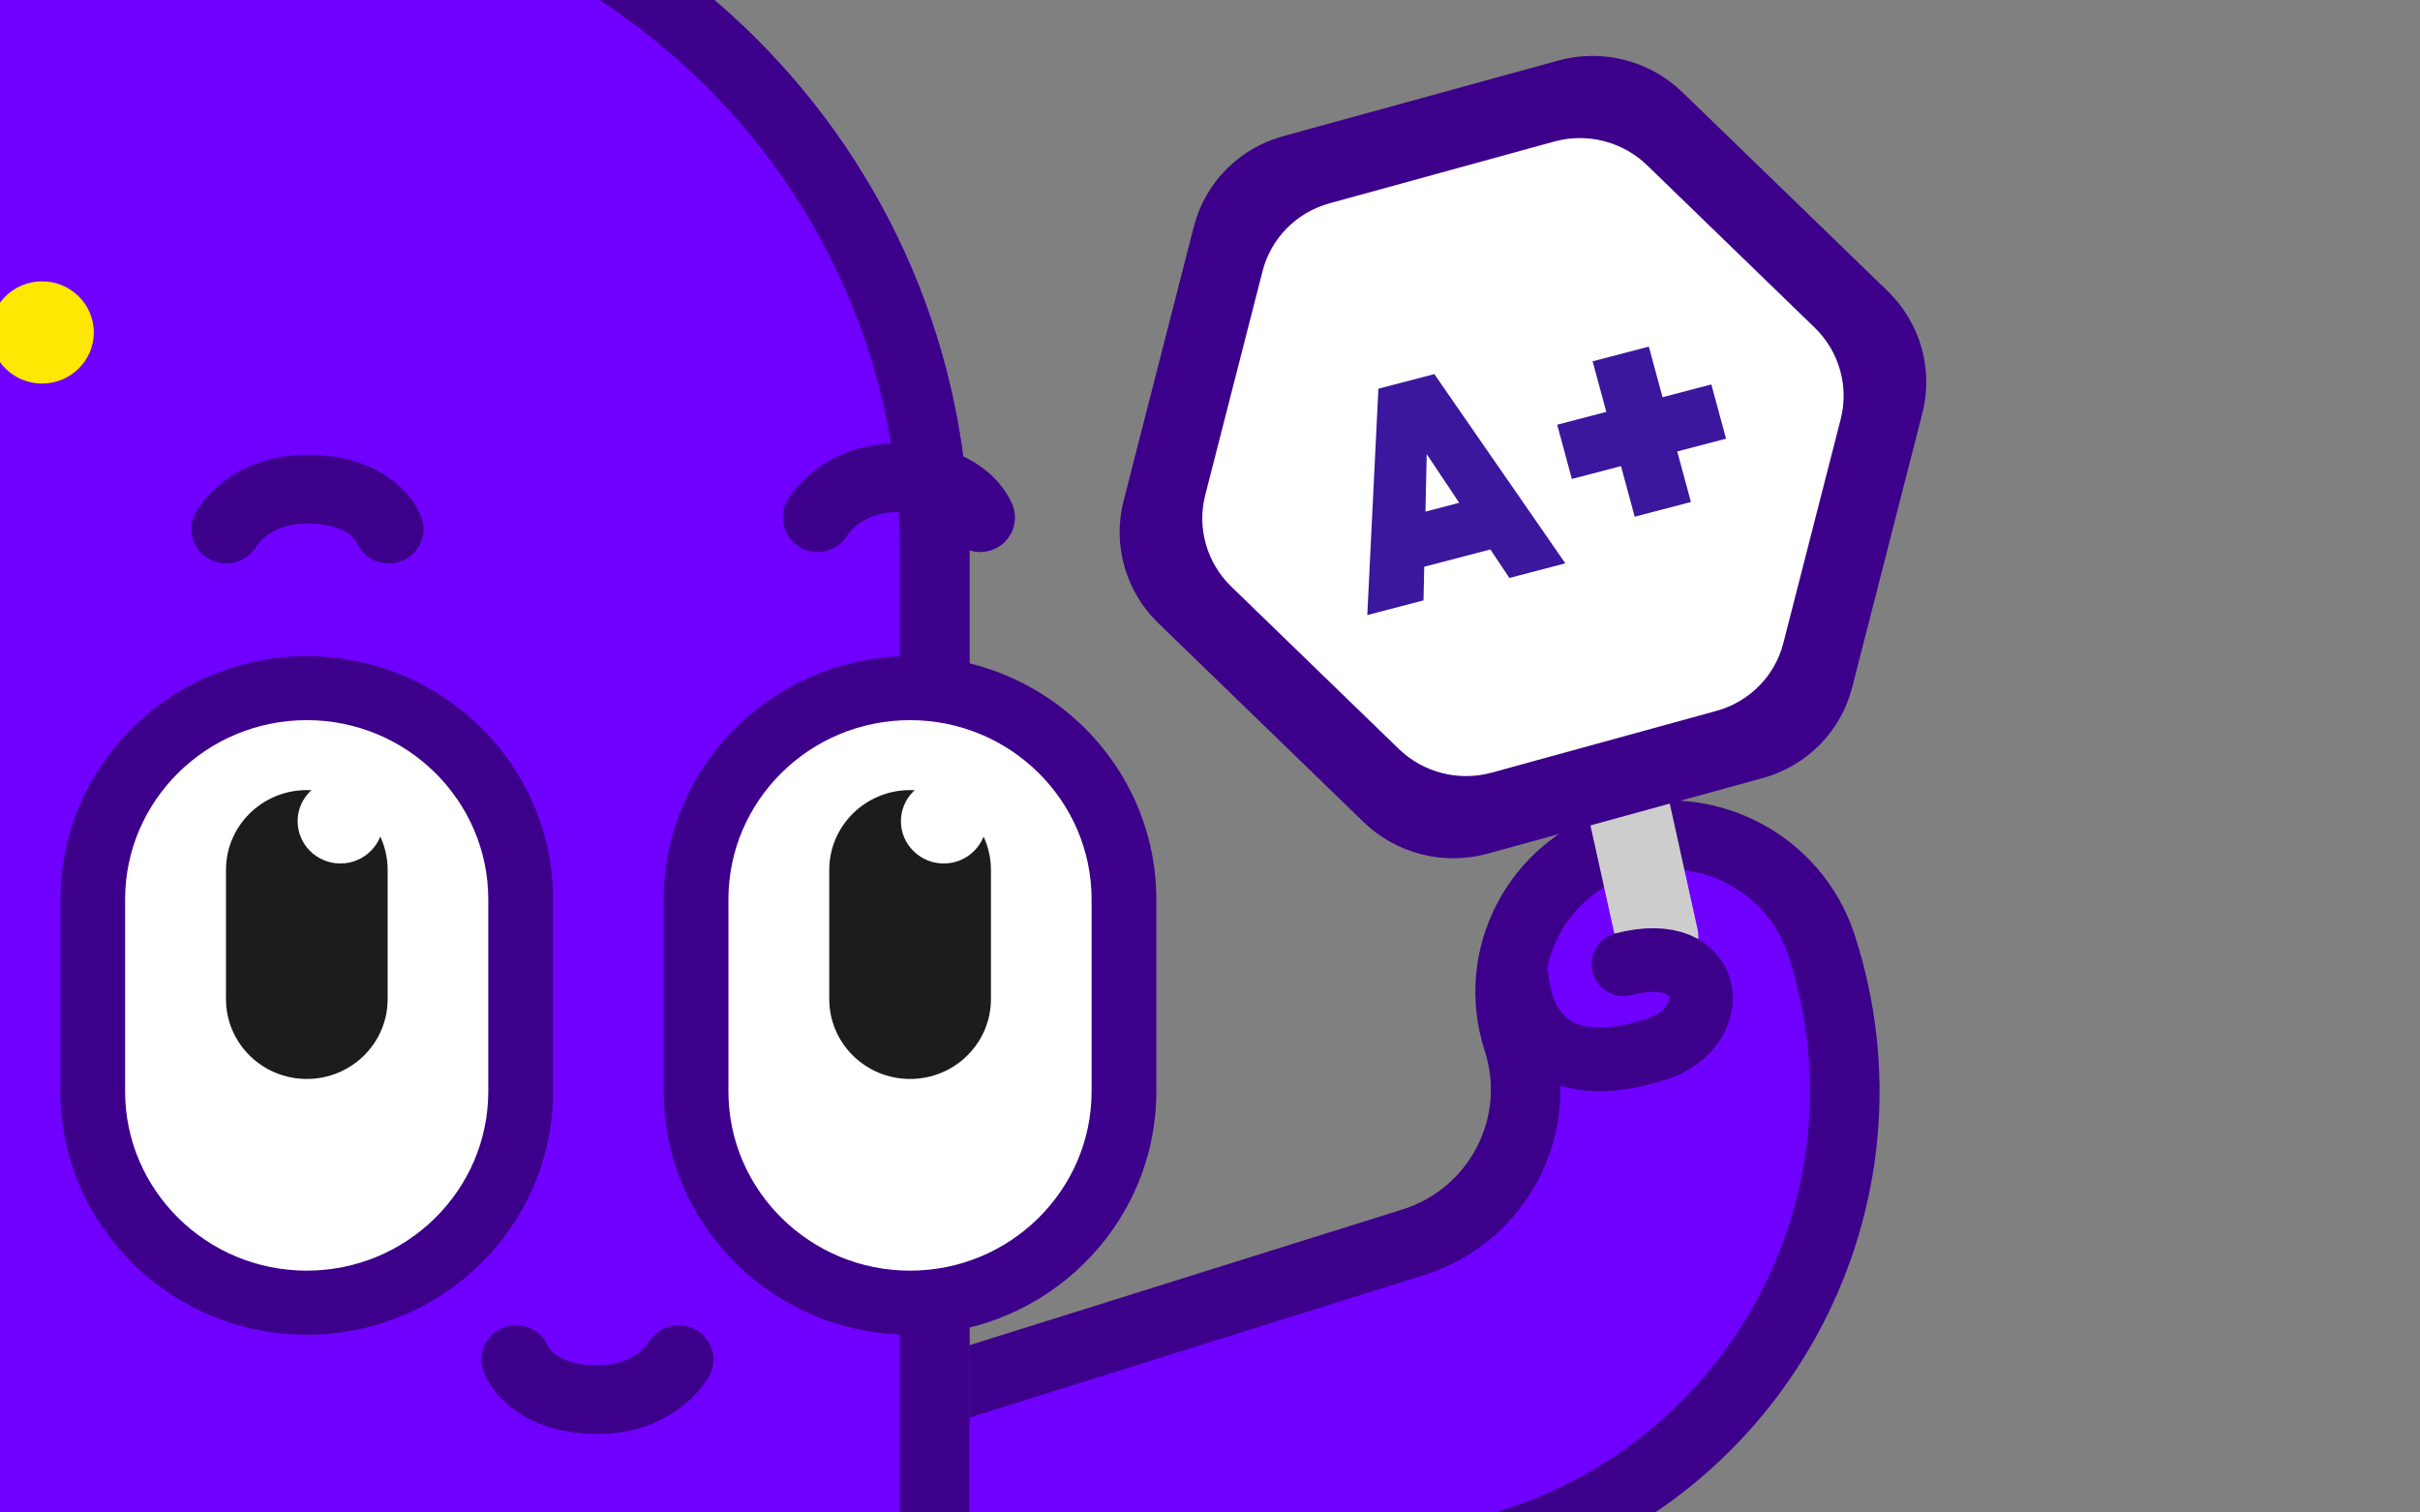 <svg width="152" height="95" viewBox="0 0 152 95" fill="none" xmlns="http://www.w3.org/2000/svg">
<rect x="0" y="0" width="152" height="95" fill="#808080" stroke="none"/>
<path d="M60.255 107.828L94.903 96.964C110.774 91.988 119.526 75.124 114.415 59.371C112.718 54.141 107.073 51.241 101.804 52.893C96.534 54.545 93.64 60.122 95.337 65.353C97.061 70.665 94.11 76.349 88.758 78.027L54.11 88.891" fill="#7000FF"/>
<path fill-rule="evenodd" clip-rule="evenodd" d="M52.033 89.543C51.663 88.404 52.294 87.189 53.442 86.829L88.088 75.967C92.292 74.649 94.611 70.18 93.257 66.007C91.191 59.638 94.716 52.846 101.133 50.835C107.549 48.823 114.424 52.354 116.491 58.723C121.972 75.615 112.589 93.692 95.571 99.028L60.925 109.89L59.586 105.764L94.232 94.902C108.955 90.286 117.076 74.639 112.334 60.026C111.007 55.936 106.593 53.668 102.471 54.96C98.35 56.252 96.087 60.614 97.414 64.704C99.507 71.155 95.926 78.055 89.427 80.092L54.781 90.955C53.633 91.315 52.403 90.683 52.033 89.543Z" fill="#3C008A"/>
<rect width="5.146" height="18.817" rx="2.573" transform="matrix(-0.981 0.209 0.215 0.973 103.137 42.591)" fill="#CDCDCD"/>
<path d="M95.286 61.477C95.457 63.769 96.957 68.274 104.184 65.847C108.193 64.501 107.819 59.06 101.97 60.562" stroke="#3C008A" stroke-width="4" stroke-linecap="round"/>
<path d="M70.57 31.47C69.865 34.223 70.698 37.148 72.756 39.142L85.638 51.625C87.696 53.619 90.666 54.38 93.43 53.62L110.725 48.867C113.488 48.107 115.625 45.943 116.33 43.189L120.744 25.952C121.449 23.198 120.616 20.273 118.558 18.279L105.676 5.797C103.618 3.802 100.647 3.042 97.884 3.801L80.589 8.555C77.826 9.315 75.689 11.479 74.984 14.233L70.57 31.47Z" fill="#3C008A"/>
<path d="M75.7 31.094C75.171 33.159 75.796 35.352 77.34 36.848L87.852 47.034C89.395 48.53 91.623 49.1 93.695 48.531L107.808 44.651C109.881 44.082 111.484 42.458 112.012 40.393L115.614 26.327C116.143 24.262 115.518 22.069 113.974 20.573L103.462 10.387C101.919 8.891 99.691 8.321 97.619 8.89L83.506 12.77C81.433 13.339 79.83 14.963 79.302 17.028L75.7 31.094Z" fill="white"/>
<path d="M106.207 31.531L103.563 21.771L100.031 22.694L102.675 32.453L106.207 31.531ZM108.413 27.554L107.489 24.147L97.806 26.676L98.729 30.083L108.413 27.554ZM93.713 31.042L88.182 32.487L89.053 35.701L94.584 34.257L93.713 31.042ZM98.318 35.384L90.089 23.497L86.577 24.414L85.879 38.633L89.41 37.71L89.664 26.143L88.266 26.508L94.805 36.301L98.318 35.384Z" fill="#3A179D"/>
<path d="M15.012 -11C40.336 -11 60.894 9.455 60.894 34.653V114.174H-30.876L-30.876 34.658C-30.876 9.46 -10.312 -11 15.012 -11Z" fill="#7000FF"/>
<path fill-rule="evenodd" clip-rule="evenodd" d="M56.524 34.653C56.524 11.809 37.892 -6.684 15.012 -6.684C-7.869 -6.684 -26.506 11.814 -26.506 34.658V109.857H56.524V34.653ZM60.894 34.653C60.894 9.455 40.336 -11 15.012 -11C-10.312 -11 -30.876 9.46 -30.876 34.658V114.174H60.894V34.653Z" fill="#3C008A"/>
<path d="M57.163 80.956C50.24 80.956 44.603 75.394 44.603 68.556V56.499C44.603 49.661 50.234 44.094 57.163 44.094C64.091 44.094 69.716 49.655 69.716 56.499V68.556C69.716 75.394 64.086 80.956 57.163 80.956Z" fill="white"/>
<path fill-rule="evenodd" clip-rule="evenodd" d="M57.162 83.834C48.632 83.834 41.69 76.985 41.69 68.556V56.499C41.69 48.072 48.624 41.216 57.162 41.216C65.702 41.216 72.629 48.068 72.629 56.499V68.556C72.629 76.984 65.694 83.834 57.162 83.834ZM44.603 68.556C44.603 75.394 50.239 80.956 57.162 80.956C64.085 80.956 69.716 75.394 69.716 68.556V56.499C69.716 49.655 64.091 44.094 57.162 44.094C50.234 44.094 44.603 49.661 44.603 56.499V68.556Z" fill="#3C008A"/>
<path d="M57.163 45.233C63.452 45.233 68.563 50.288 68.563 56.493V68.551C68.563 74.762 63.446 79.811 57.157 79.811C50.869 79.811 45.752 74.756 45.752 68.551V56.493C45.752 50.282 50.869 45.233 57.157 45.233M57.157 42.954C49.588 42.954 43.444 49.017 43.444 56.493V68.551C43.444 76.033 49.583 82.09 57.157 82.09C64.727 82.09 70.865 76.027 70.865 68.551V56.493C70.865 49.011 64.727 42.954 57.157 42.954Z" fill="#3C008A"/>
<path d="M62.24 54.641C62.24 51.871 59.967 49.626 57.163 49.626C54.359 49.626 52.086 51.871 52.086 54.641V62.755C52.086 65.525 54.359 67.77 57.163 67.77C59.967 67.77 62.24 65.525 62.24 62.755V54.641Z" fill="#1C1C1C"/>
<path d="M61.964 51.581C61.964 50.117 60.758 48.925 59.275 48.925C57.793 48.925 56.587 50.117 56.587 51.581C56.587 53.045 57.793 54.236 59.275 54.236C60.758 54.236 61.964 53.045 61.964 51.581Z" fill="white"/>
<path d="M19.268 80.956C12.345 80.956 6.709 75.394 6.709 68.556V56.499C6.709 49.661 12.339 44.094 19.268 44.094C26.197 44.094 31.822 49.655 31.822 56.499V68.556C31.822 75.394 26.191 80.956 19.268 80.956Z" fill="white"/>
<path fill-rule="evenodd" clip-rule="evenodd" d="M19.271 83.834C10.741 83.834 3.798 76.985 3.798 68.556V56.499C3.798 48.072 10.733 41.216 19.271 41.216C27.811 41.216 34.738 48.068 34.738 56.499V68.556C34.738 76.984 27.803 83.834 19.271 83.834ZM6.712 68.556C6.712 75.394 12.348 80.956 19.271 80.956C26.194 80.956 31.825 75.394 31.825 68.556V56.499C31.825 49.655 26.2 44.094 19.271 44.094C12.342 44.094 6.712 49.661 6.712 56.499V68.556Z" fill="#3C008A"/>
<path d="M19.27 45.233C25.558 45.233 30.669 50.288 30.669 56.493V68.551C30.669 74.762 25.552 79.811 19.264 79.811C12.976 79.811 7.858 74.756 7.858 68.551V56.493C7.858 50.282 12.976 45.233 19.264 45.233M19.264 42.954C11.695 42.954 5.551 49.017 5.551 56.493V68.551C5.551 76.033 11.689 82.09 19.264 82.09C26.833 82.09 32.971 76.027 32.971 68.551V56.493C32.971 49.011 26.833 42.954 19.264 42.954Z" fill="#3C008A"/>
<path d="M24.348 54.641C24.348 51.871 22.075 49.626 19.271 49.626C16.467 49.626 14.194 51.871 14.194 54.641V62.755C14.194 65.525 16.467 67.77 19.271 67.77C22.075 67.77 24.348 65.525 24.348 62.755V54.641Z" fill="#1C1C1C"/>
<path d="M24.07 51.581C24.07 50.117 22.865 48.925 21.382 48.925C19.899 48.925 18.694 50.117 18.694 51.581C18.694 53.045 19.899 54.236 21.382 54.236C22.865 54.236 24.07 53.045 24.07 51.581Z" fill="white"/>
<path d="M2.643 24.091C4.438 24.091 5.893 22.654 5.893 20.882C5.893 19.109 4.438 17.672 2.643 17.672C0.849 17.672 -0.606 19.109 -0.606 20.882C-0.606 22.654 0.849 24.091 2.643 24.091Z" fill="#FEE702"/>
<path fill-rule="evenodd" clip-rule="evenodd" d="M53.247 33.588C52.657 34.605 51.349 34.973 50.303 34.408C49.245 33.836 48.856 32.525 49.435 31.479L51.352 32.515C49.435 31.479 49.435 31.478 49.436 31.477L49.437 31.475L49.44 31.47L49.445 31.46L49.458 31.438C49.467 31.422 49.478 31.403 49.491 31.382C49.516 31.34 49.548 31.288 49.588 31.229C49.666 31.11 49.774 30.957 49.913 30.783C50.191 30.436 50.602 29.993 51.166 29.556C52.32 28.663 54.064 27.838 56.466 27.847M53.247 33.588C53.248 33.587 53.249 33.585 53.25 33.583C53.263 33.565 53.293 33.52 53.343 33.458C53.443 33.332 53.614 33.145 53.862 32.953C54.334 32.587 55.142 32.158 56.449 32.164L56.45 32.164C58.087 32.169 58.856 32.642 59.182 32.914C59.363 33.065 59.464 33.202 59.51 33.274C59.522 33.293 59.53 33.308 59.535 33.317C59.967 34.385 61.179 34.936 62.288 34.551C63.427 34.155 64.025 32.923 63.625 31.799L61.564 32.515C63.625 31.799 63.624 31.797 63.624 31.796L63.623 31.793L63.62 31.787L63.616 31.773L63.605 31.744C63.596 31.723 63.587 31.699 63.576 31.673C63.555 31.621 63.528 31.559 63.494 31.488C63.427 31.348 63.334 31.173 63.208 30.975C62.956 30.58 62.571 30.092 62.003 29.617C60.831 28.639 59.047 27.857 56.467 27.847" fill="#3C008A"/>
<path fill-rule="evenodd" clip-rule="evenodd" d="M16.102 34.307C15.512 35.324 14.204 35.692 13.158 35.127C12.099 34.555 11.71 33.244 12.289 32.198L14.206 33.234C12.289 32.198 12.29 32.197 12.29 32.196L12.292 32.194L12.294 32.189L12.3 32.18L12.312 32.157C12.322 32.141 12.333 32.122 12.346 32.101C12.371 32.059 12.403 32.008 12.442 31.948C12.521 31.829 12.629 31.677 12.768 31.502C13.046 31.155 13.456 30.712 14.021 30.275C15.174 29.382 16.919 28.557 19.32 28.567M16.102 34.307C16.103 34.306 16.104 34.304 16.105 34.303C16.117 34.284 16.148 34.239 16.198 34.177C16.298 34.051 16.468 33.864 16.716 33.672C17.189 33.306 17.997 32.877 19.303 32.883L19.304 32.883C20.942 32.889 21.711 33.361 22.037 33.633C22.218 33.784 22.318 33.921 22.364 33.993C22.377 34.012 22.385 34.027 22.39 34.036C22.822 35.104 24.034 35.655 25.143 35.27C26.281 34.874 26.88 33.642 26.48 32.518L24.418 33.234C26.48 32.518 26.479 32.517 26.479 32.515L26.477 32.512L26.475 32.506L26.47 32.492L26.459 32.463C26.451 32.442 26.442 32.418 26.431 32.392C26.41 32.34 26.382 32.278 26.349 32.208C26.282 32.067 26.189 31.892 26.063 31.694C25.811 31.299 25.426 30.811 24.858 30.337C23.686 29.358 21.902 28.576 19.321 28.567" fill="#3C008A"/>
<path fill-rule="evenodd" clip-rule="evenodd" d="M40.732 84.324C41.322 83.308 42.63 82.94 43.676 83.504C44.735 84.076 45.124 85.388 44.545 86.434L42.628 85.398C44.545 86.434 44.544 86.435 44.544 86.436L44.542 86.438L44.54 86.442L44.535 86.452L44.522 86.475C44.512 86.491 44.501 86.509 44.489 86.531C44.463 86.573 44.431 86.624 44.392 86.684C44.313 86.803 44.206 86.955 44.066 87.13C43.789 87.477 43.378 87.92 42.813 88.357C41.66 89.249 39.915 90.075 37.514 90.065M40.732 84.324C40.731 84.326 40.73 84.327 40.729 84.329C40.717 84.348 40.686 84.393 40.637 84.455C40.536 84.58 40.366 84.767 40.118 84.959C39.645 85.325 38.837 85.754 37.531 85.749L37.53 85.749C35.893 85.743 35.124 85.271 34.797 84.999C34.616 84.847 34.516 84.711 34.47 84.638C34.458 84.619 34.449 84.605 34.444 84.596C34.013 83.528 32.8 82.977 31.691 83.362C30.553 83.757 29.954 84.989 30.355 86.114L32.416 85.398C30.355 86.114 30.355 86.115 30.356 86.117L30.357 86.12L30.359 86.126L30.364 86.139L30.375 86.169C30.383 86.19 30.392 86.214 30.403 86.24C30.425 86.292 30.452 86.354 30.485 86.424C30.552 86.565 30.645 86.74 30.771 86.937C31.023 87.333 31.408 87.821 31.977 88.295C33.149 89.273 34.932 90.056 37.513 90.065" fill="#3C008A"/>
</svg>
